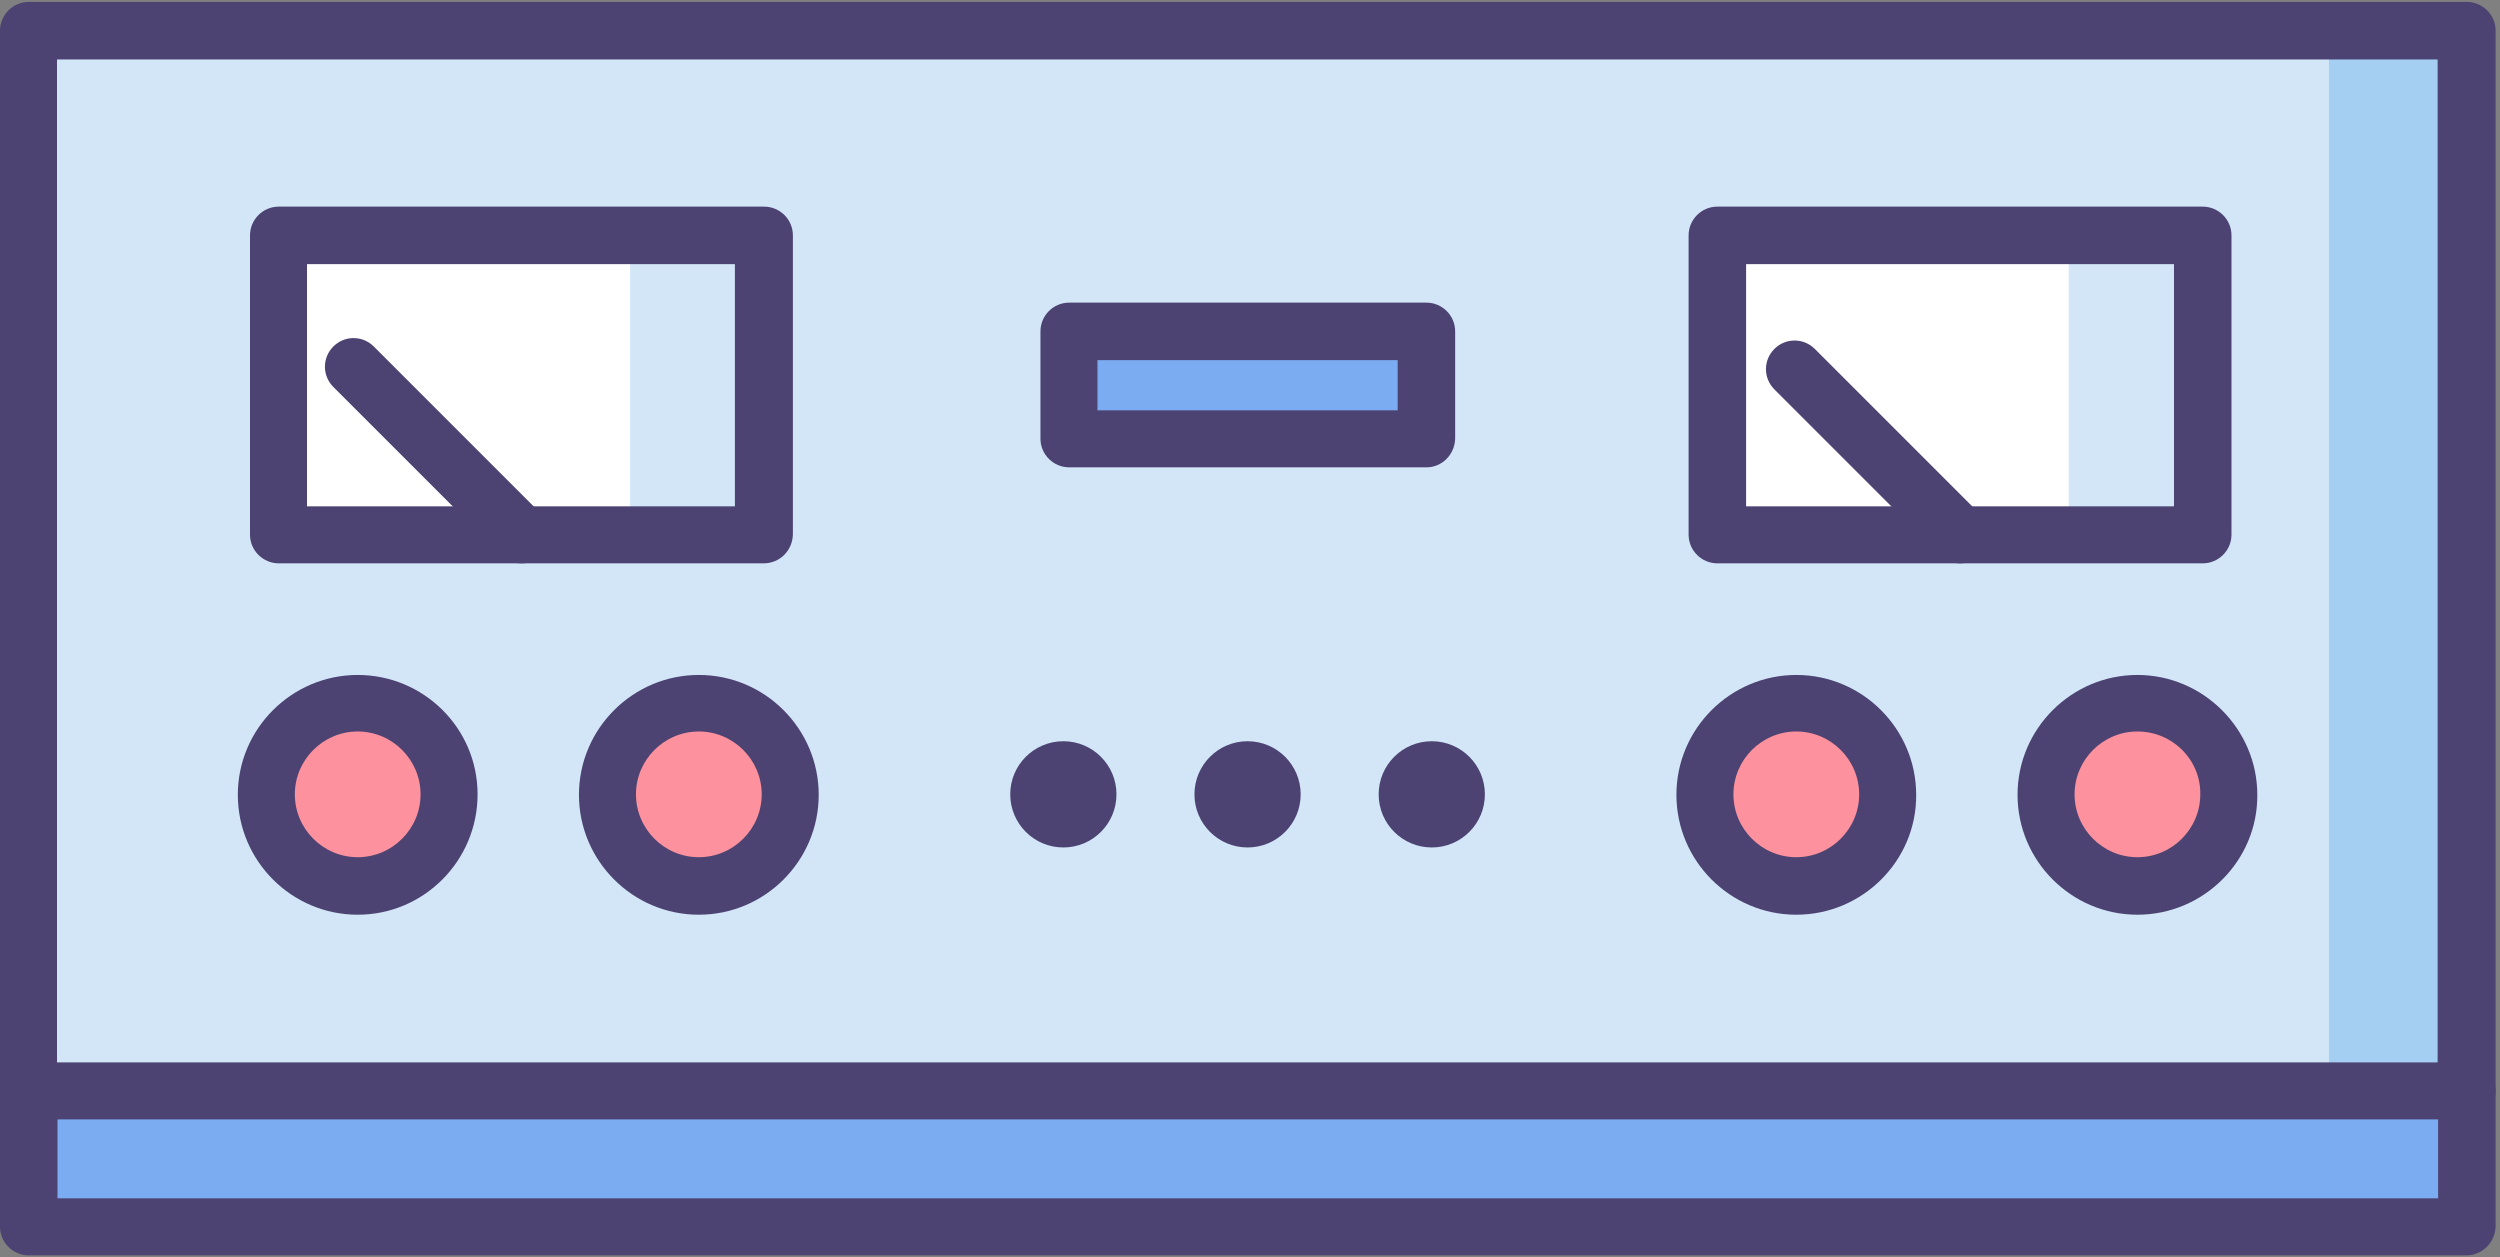 <?xml version="1.0" encoding="UTF-8"?>
<svg width="513px" height="258px" viewBox="0 0 513 258" version="1.1" xmlns="http://www.w3.org/2000/svg" xmlns:xlink="http://www.w3.org/1999/xlink">
    <rect x="0" y="0" width="513" height="258" fill="#808080" stroke="none"/>
    <!-- Generator: Sketch 49.3 (51167) - http://www.bohemiancoding.com/sketch -->
    <title>qa</title>
    <desc>Created with Sketch.</desc>
    <defs></defs>
    <g id="Page-1" stroke="none" stroke-width="1" fill="none" fill-rule="evenodd">
        <g id="Desktop-HD" transform="translate(-100, -78)" fill-rule="nonzero">
            <g id="qa" transform="translate(100, 78)">
                <g id="Group">
                    <rect id="Rectangle-path" fill="#D3E6F8" x="5.9" y="6.3" width="500.3" height="217.6"></rect>
                    <rect id="Rectangle-path" fill="#A4CFF2" x="477.9" y="4.6" width="28.2" height="219.3"></rect>
                    <rect id="Rectangle-path" fill="#FFFFFF" x="57.2" y="48.4" width="99.6" height="61.4"></rect>
                    <rect id="Rectangle-path" fill="#FFFFFF" x="352.4" y="48.4" width="99.6" height="61.4"></rect>
                    <g transform="translate(51, 141)" fill="#FD919E" id="Oval">
                        <circle transform="translate(22.359, 21.978) rotate(-80.782) translate(-22.359, -21.978) " cx="22.359" cy="21.978" r="18.8"></circle>
                        <circle transform="translate(92.372, 21.991) rotate(-80.782) translate(-92.372, -21.991) " cx="92.372" cy="21.991" r="18.8"></circle>
                    </g>
                    <g transform="translate(347, 141)" fill="#FD919E" id="Oval">
                        <circle transform="translate(21.617, 22.036) rotate(-80.782) translate(-21.617, -22.036) " cx="21.617" cy="22.036" r="18.8"></circle>
                        <circle transform="translate(91.63, 22.049) rotate(-80.782) translate(-91.63, -22.049) " cx="91.63" cy="22.049" r="18.8"></circle>
                    </g>
                    <rect id="Rectangle-path" fill="#7BABF1" x="219.3" y="68.1" width="73.3" height="22"></rect>
                    <rect id="Rectangle-path" fill="#7BABF1" x="5.9" y="221.9" width="500.3" height="32.1"></rect>
                    <path d="M506.1,229.7 L5.9,229.7 C2.7,229.7 0,227.1 0,223.8 L0,6.3 C0,3.1 2.6,0.4 5.9,0.4 L506.2,0.4 C509.4,0.4 512.1,3 512.1,6.3 L512.1,223.9 C512,227.1 509.4,229.7 506.1,229.7 Z M11.7,218 L500.2,218 L500.2,12.2 L11.7,12.2 L11.7,218 Z" id="Shape" fill="#4C4372"></path>
                    <g transform="translate(48, 138)" fill="#4C4372" id="Shape">
                        <path d="M25.4,49.7 C11.8,49.7 0.8,38.6 0.8,25.1 C0.8,11.5 11.9,0.5 25.4,0.5 C38.9,0.5 50,11.4 50,25 C50,38.6 39,49.7 25.4,49.7 Z M25.4,12.1 C18.3,12.1 12.5,17.9 12.5,25 C12.5,32.1 18.3,37.9 25.4,37.9 C32.5,37.9 38.3,32.1 38.3,25 C38.3,17.9 32.5,12.1 25.4,12.1 Z"></path>
                        <path d="M95.4,49.7 C81.8,49.7 70.8,38.6 70.8,25.1 C70.8,11.5 81.9,0.5 95.4,0.5 C109,0.5 120,11.6 120,25.1 C120,38.6 109,49.7 95.4,49.7 Z M95.4,12.1 C88.3,12.1 82.5,17.9 82.5,25 C82.5,32.1 88.3,37.9 95.4,37.9 C102.5,37.9 108.3,32.1 108.3,25 C108.3,17.9 102.5,12.1 95.4,12.1 Z"></path>
                    </g>
                    <g transform="translate(344, 138)" fill="#4C4372" id="Shape">
                        <path d="M24.6,49.7 C11,49.7 0,38.6 0,25.1 C0,11.5 11.1,0.5 24.6,0.5 C38.2,0.5 49.2,11.6 49.2,25.1 C49.3,38.6 38.2,49.7 24.6,49.7 Z M24.6,12.1 C17.5,12.1 11.7,17.9 11.7,25 C11.7,32.1 17.5,37.9 24.6,37.9 C31.7,37.9 37.5,32.1 37.5,25 C37.5,17.9 31.7,12.1 24.6,12.1 Z"></path>
                        <path d="M94.6,49.7 C81,49.7 70,38.6 70,25.1 C70,11.5 81.1,0.5 94.6,0.5 C108.1,0.5 119.2,11.6 119.2,25.1 C119.3,38.6 108.2,49.7 94.6,49.7 Z M94.6,12.1 C87.5,12.1 81.7,17.9 81.7,25 C81.7,32.1 87.5,37.9 94.6,37.9 C101.7,37.9 107.5,32.1 107.5,25 C107.6,17.9 101.8,12.1 94.6,12.1 Z"></path>
                    </g>
                    <path d="M292.7,95.9 L219.4,95.9 C216.2,95.9 213.5,93.3 213.5,90 L213.5,68 C213.5,64.8 216.1,62.1 219.4,62.1 L292.7,62.1 C295.9,62.1 298.6,64.7 298.6,68 L298.6,90 C298.5,93.3 295.9,95.9 292.7,95.9 Z M225.2,84.2 L286.8,84.2 L286.8,73.9 L225.2,73.9 L225.2,84.2 Z" id="Shape" fill="#4C4372"></path>
                    <g transform="translate(207, 152)" fill="#4C4372" id="Oval">
                        <circle cx="11.2" cy="11" r="10.9"></circle>
                        <circle cx="49" cy="11" r="10.9"></circle>
                        <circle cx="86.8" cy="11" r="10.9"></circle>
                    </g>
                    <path d="M107,115.6 C105.5,115.6 104,115 102.9,113.9 L68.4,79.4 C66.1,77.1 66.1,73.4 68.4,71.1 C70.7,68.8 74.4,68.8 76.7,71.1 L111.2,105.6 C113.5,107.9 113.5,111.6 111.2,113.9 C110,115.1 108.5,115.6 107,115.6 Z" id="Shape" fill="#4C4372"></path>
                    <path d="M402.2,115.6 C400.7,115.6 399.2,115 398.1,113.9 L364.1,79.9 C361.8,77.6 361.8,73.9 364.1,71.6 C366.4,69.3 370.1,69.3 372.4,71.6 L406.4,105.6 C408.7,107.9 408.7,111.6 406.4,113.9 C405.2,115.1 403.7,115.6 402.2,115.6 Z" id="Shape" fill="#4C4372"></path>
                    <path d="M506.1,257.6 L5.9,257.6 C2.7,257.6 0,255 0,251.7 L0,223.9 C0,220.7 2.6,218 5.9,218 C9.2,218 11.8,220.6 11.8,223.9 L11.8,245.9 L500.3,245.9 L500.3,223.9 C500.3,220.7 502.9,218 506.2,218 C509.4,218 512.1,220.6 512.1,223.9 L512.1,251.7 C512,254.9 509.4,257.6 506.1,257.6 Z" id="Shape" fill="#4C4372"></path>
                    <rect id="Rectangle-path" fill="#D3E6F8" x="129.3" y="47.7" width="28.2" height="62.7"></rect>
                    <rect id="Rectangle-path" fill="#D3E6F8" x="424.5" y="47.7" width="28.2" height="62.7"></rect>
                    <path d="M156.7,115.6 L57.2,115.6 C54,115.6 51.3,113 51.3,109.7 L51.3,48.3 C51.3,45.1 53.9,42.4 57.2,42.4 L156.8,42.4 C160,42.4 162.7,45 162.7,48.3 L162.7,109.7 C162.6,113 160,115.6 156.7,115.6 Z M63,103.9 L150.8,103.9 L150.8,54.2 L63,54.2 L63,103.9 Z" id="Shape" fill="#4C4372"></path>
                    <path d="M452,115.6 L352.4,115.6 C349.2,115.6 346.5,113 346.5,109.7 L346.5,48.3 C346.5,45.1 349.1,42.4 352.4,42.4 L452,42.4 C455.2,42.4 457.9,45 457.9,48.3 L457.9,109.7 C457.9,113 455.2,115.6 452,115.6 Z M358.3,103.9 L446.1,103.9 L446.1,54.2 L358.3,54.2 L358.3,103.9 Z" id="Shape" fill="#4C4372"></path>
                </g>
            </g>
        </g>
    </g>
</svg>